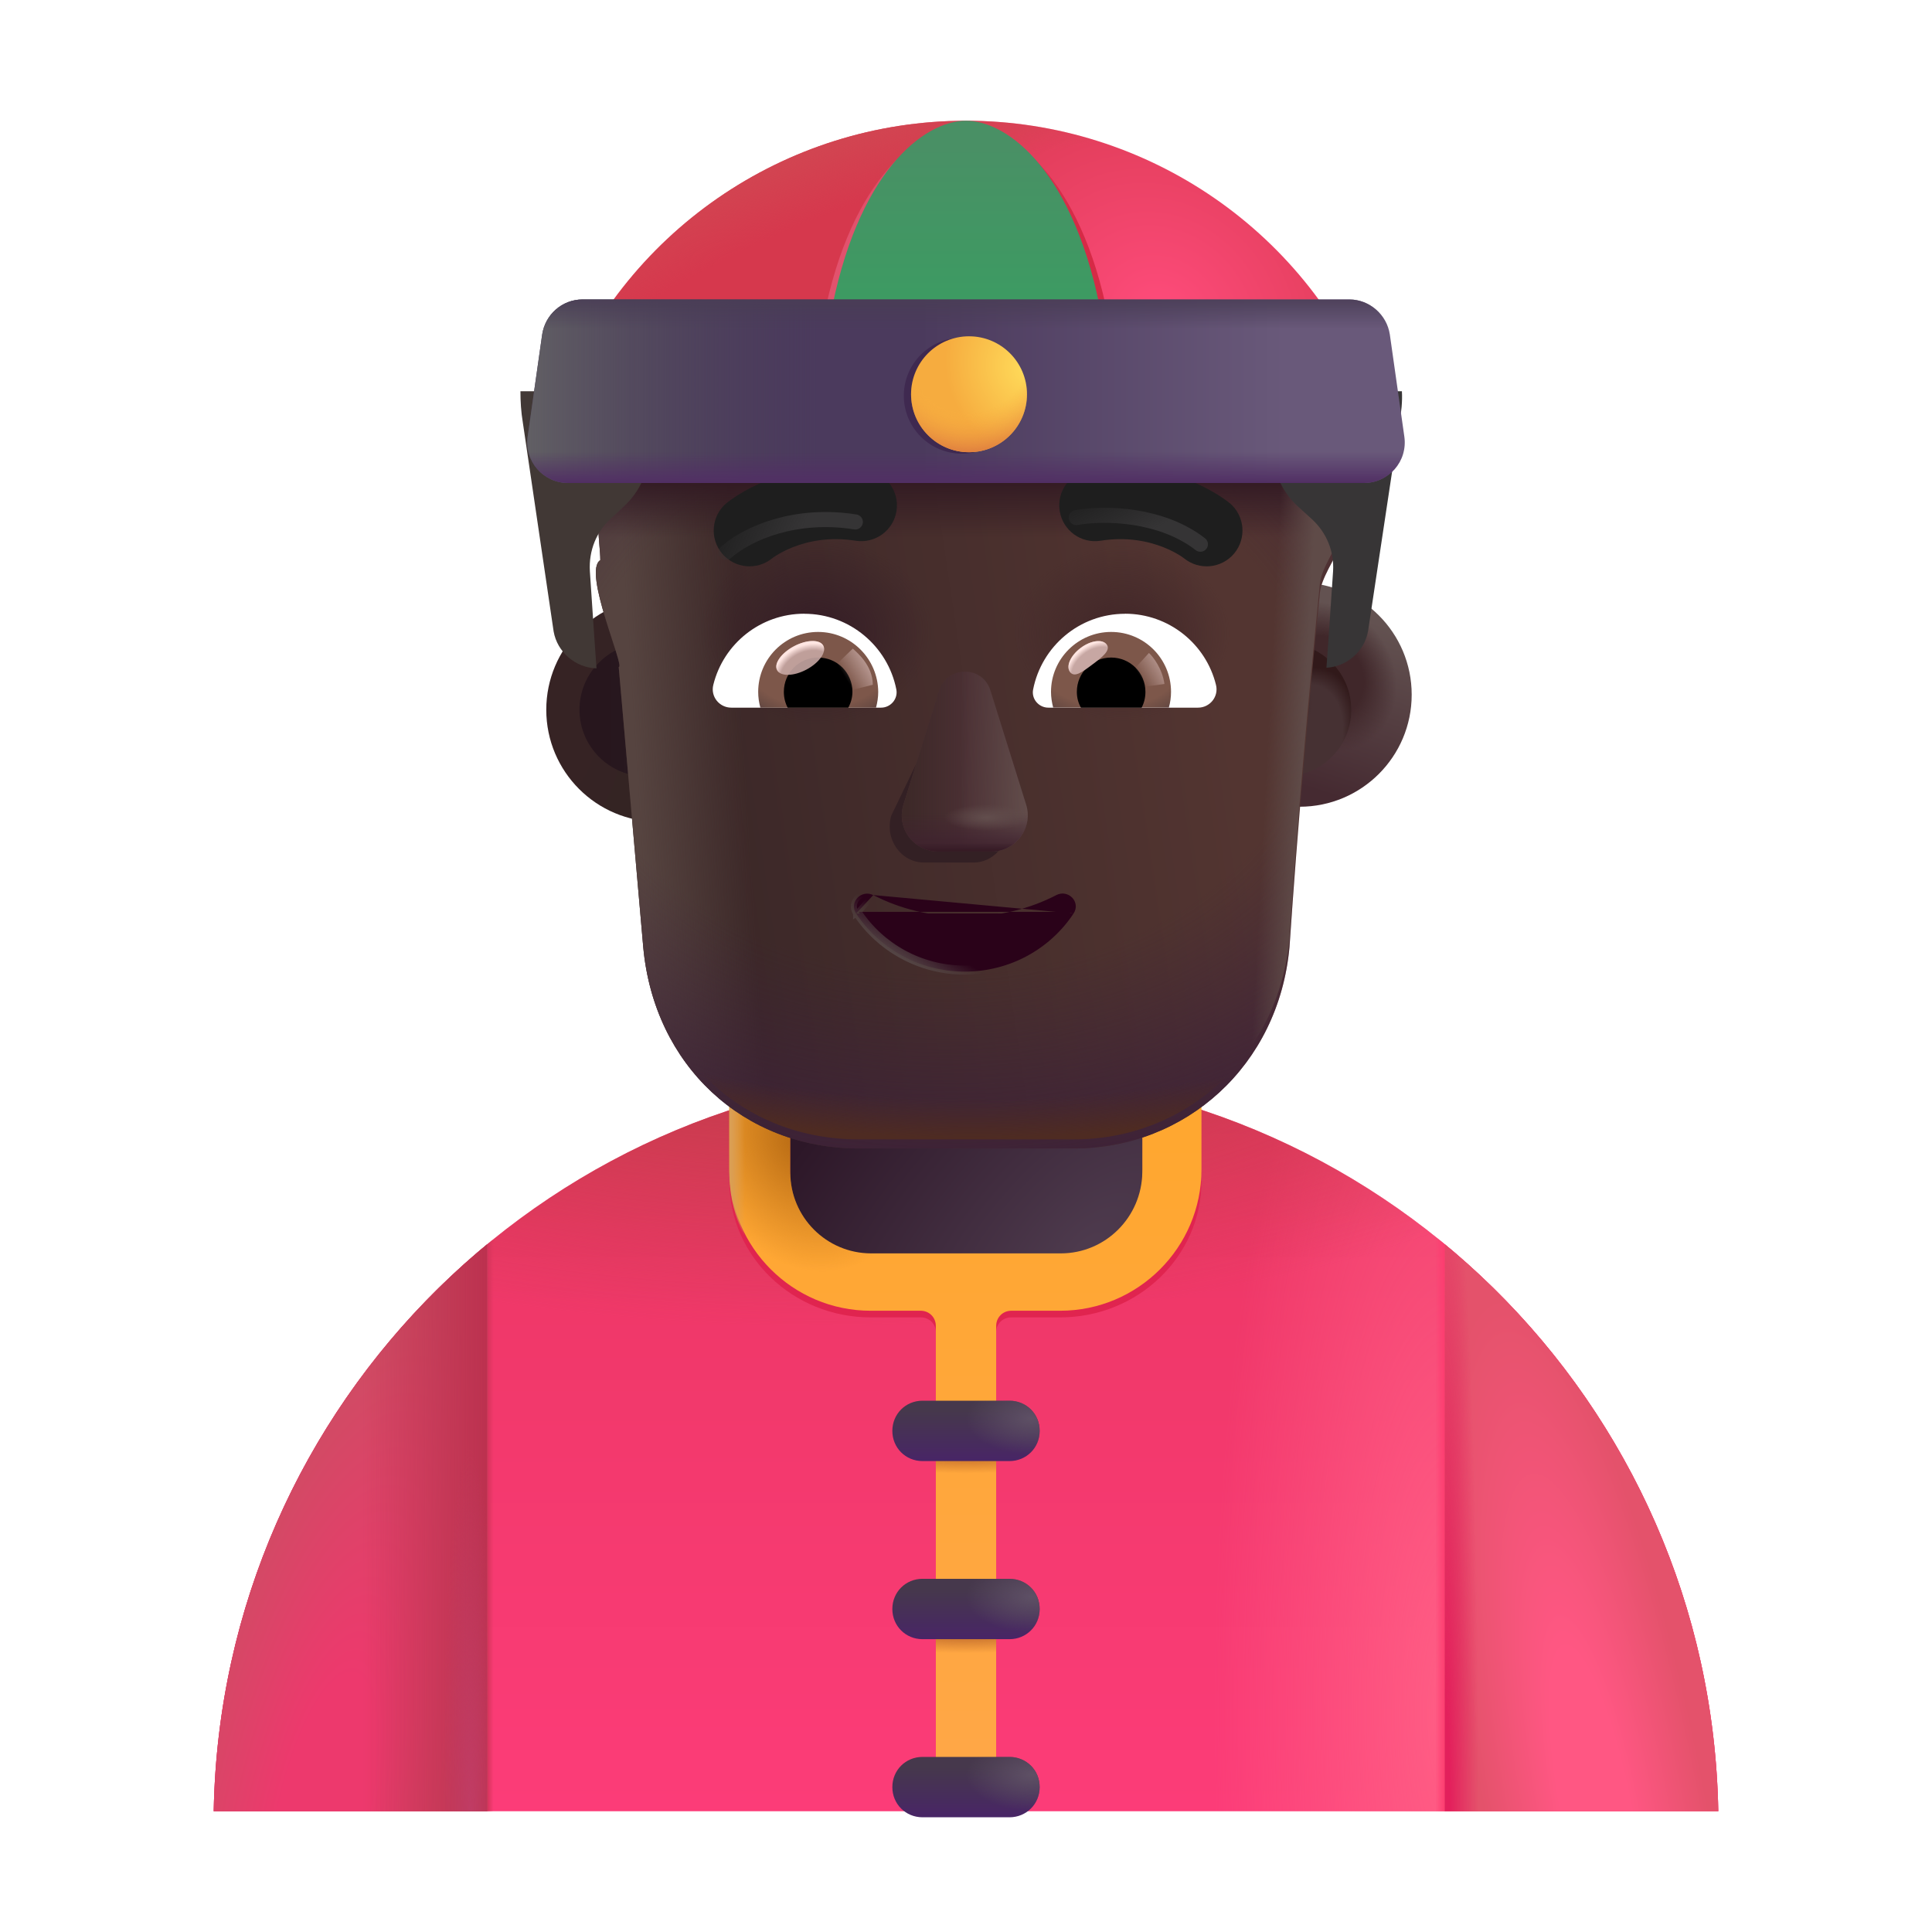<svg fill="none" height="32" viewBox="0 0 32 32" width="32" xmlns="http://www.w3.org/2000/svg" xmlns:xlink="http://www.w3.org/1999/xlink"><filter id="a" color-interpolation-filters="sRGB" filterUnits="userSpaceOnUse" height="12.289" width="8.32" x="11.83" y="17.717"><feFlood flood-opacity="0" result="BackgroundImageFix"/><feBlend in="SourceGraphic" in2="BackgroundImageFix" mode="normal" result="shape"/><feGaussianBlur result="effect1_foregroundBlur_4002_3271" stdDeviation=".125"/></filter><filter id="b" color-interpolation-filters="sRGB" filterUnits="userSpaceOnUse" height="13.49" width="8.12" x="11.93" y="16.61"><feFlood flood-opacity="0" result="BackgroundImageFix"/><feBlend in="SourceGraphic" in2="BackgroundImageFix" mode="normal" result="shape"/><feColorMatrix in="SourceAlpha" result="hardAlpha" type="matrix" values="0 0 0 0 0 0 0 0 0 0 0 0 0 0 0 0 0 0 127 0"/><feOffset dy=".1"/><feGaussianBlur stdDeviation=".1"/><feComposite in2="hardAlpha" k2="-1" k3="1" operator="arithmetic"/><feColorMatrix type="matrix" values="0 0 0 0 0.867 0 0 0 0 0.533 0 0 0 0 0.027 0 0 0 1 0"/><feBlend in2="shape" mode="normal" result="effect1_innerShadow_4002_3271"/><feColorMatrix in="SourceAlpha" result="hardAlpha" type="matrix" values="0 0 0 0 0 0 0 0 0 0 0 0 0 0 0 0 0 0 127 0"/><feOffset dx="-.15"/><feGaussianBlur stdDeviation=".075"/><feComposite in2="hardAlpha" k2="-1" k3="1" operator="arithmetic"/><feColorMatrix type="matrix" values="0 0 0 0 1 0 0 0 0 0.835 0 0 0 0 0.337 0 0 0 1 0"/><feBlend in2="effect1_innerShadow_4002_3271" mode="normal" result="effect2_innerShadow_4002_3271"/><feColorMatrix in="SourceAlpha" result="hardAlpha" type="matrix" values="0 0 0 0 0 0 0 0 0 0 0 0 0 0 0 0 0 0 127 0"/><feOffset dx=".15" dy="-.15"/><feGaussianBlur stdDeviation=".075"/><feComposite in2="hardAlpha" k2="-1" k3="1" operator="arithmetic"/><feColorMatrix type="matrix" values="0 0 0 0 0.89 0 0 0 0 0.533 0 0 0 0 0.192 0 0 0 1 0"/><feBlend in2="effect2_innerShadow_4002_3271" mode="normal" result="effect3_innerShadow_4002_3271"/></filter><filter id="c" color-interpolation-filters="sRGB" filterUnits="userSpaceOnUse" height="3.711" width="3.911" x="8.848" y="9.9"><feFlood flood-opacity="0" result="BackgroundImageFix"/><feBlend in="SourceGraphic" in2="BackgroundImageFix" mode="normal" result="shape"/><feColorMatrix in="SourceAlpha" result="hardAlpha" type="matrix" values="0 0 0 0 0 0 0 0 0 0 0 0 0 0 0 0 0 0 127 0"/><feOffset dx=".2"/><feGaussianBlur stdDeviation=".15"/><feComposite in2="hardAlpha" k2="-1" k3="1" operator="arithmetic"/><feColorMatrix type="matrix" values="0 0 0 0 0.341 0 0 0 0 0.271 0 0 0 0 0.255 0 0 0 1 0"/><feBlend in2="shape" mode="normal" result="effect1_innerShadow_4002_3271"/></filter><filter id="d" color-interpolation-filters="sRGB" filterUnits="userSpaceOnUse" height="3.212" width="3.212" x="9.097" y="10.149"><feFlood flood-opacity="0" result="BackgroundImageFix"/><feBlend in="SourceGraphic" in2="BackgroundImageFix" mode="normal" result="shape"/><feGaussianBlur result="effect1_foregroundBlur_4002_3271" stdDeviation=".25"/></filter><filter id="e" color-interpolation-filters="sRGB" filterUnits="userSpaceOnUse" height="3.961" width="3.961" x="19.421" y="9.65"><feFlood flood-opacity="0" result="BackgroundImageFix"/><feBlend in="SourceGraphic" in2="BackgroundImageFix" mode="normal" result="shape"/><feColorMatrix in="SourceAlpha" result="hardAlpha" type="matrix" values="0 0 0 0 0 0 0 0 0 0 0 0 0 0 0 0 0 0 127 0"/><feOffset dx=".25" dy="-.25"/><feGaussianBlur stdDeviation=".25"/><feComposite in2="hardAlpha" k2="-1" k3="1" operator="arithmetic"/><feColorMatrix type="matrix" values="0 0 0 0 0.243 0 0 0 0 0.141 0 0 0 0 0.224 0 0 0 1 0"/><feBlend in2="shape" mode="normal" result="effect1_innerShadow_4002_3271"/></filter><filter id="f" color-interpolation-filters="sRGB" filterUnits="userSpaceOnUse" height="3.212" width="3.212" x="19.67" y="10.149"><feFlood flood-opacity="0" result="BackgroundImageFix"/><feBlend in="SourceGraphic" in2="BackgroundImageFix" mode="normal" result="shape"/><feGaussianBlur result="effect1_foregroundBlur_4002_3271" stdDeviation=".25"/></filter><filter id="g" color-interpolation-filters="sRGB" filterUnits="userSpaceOnUse" height="13.517" width="12.47" x="9.869" y="5.505"><feFlood flood-opacity="0" result="BackgroundImageFix"/><feBlend in="SourceGraphic" in2="BackgroundImageFix" mode="normal" result="shape"/><feColorMatrix in="SourceAlpha" result="hardAlpha" type="matrix" values="0 0 0 0 0 0 0 0 0 0 0 0 0 0 0 0 0 0 127 0"/><feOffset dy=".15"/><feGaussianBlur stdDeviation=".125"/><feComposite in2="hardAlpha" k2="-1" k3="1" operator="arithmetic"/><feColorMatrix type="matrix" values="0 0 0 0 0.11 0 0 0 0 0.051 0 0 0 0 0.051 0 0 0 1 0"/><feBlend in2="shape" mode="normal" result="effect1_innerShadow_4002_3271"/></filter><filter id="h" color-interpolation-filters="sRGB" filterUnits="userSpaceOnUse" height="4.48" width="3.456" x="13.986" y="10.556"><feFlood flood-opacity="0" result="BackgroundImageFix"/><feBlend in="SourceGraphic" in2="BackgroundImageFix" mode="normal" result="shape"/><feGaussianBlur result="effect1_foregroundBlur_4002_3271" stdDeviation=".375"/></filter><filter id="i" color-interpolation-filters="sRGB" filterUnits="userSpaceOnUse" height="3.48" width="2.586" x="14.687" y="10.874"><feFlood flood-opacity="0" result="BackgroundImageFix"/><feBlend in="SourceGraphic" in2="BackgroundImageFix" mode="normal" result="shape"/><feGaussianBlur result="effect1_foregroundBlur_4002_3271" stdDeviation=".125"/></filter><filter id="j" color-interpolation-filters="sRGB" filterUnits="userSpaceOnUse" height="2.037" width="3.284" x="17.294" y="7.745"><feFlood flood-opacity="0" result="BackgroundImageFix"/><feBlend in="SourceGraphic" in2="BackgroundImageFix" mode="normal" result="shape"/><feColorMatrix in="SourceAlpha" result="hardAlpha" type="matrix" values="0 0 0 0 0 0 0 0 0 0 0 0 0 0 0 0 0 0 127 0"/><feOffset dx=".25" dy="-.4"/><feGaussianBlur stdDeviation=".3"/><feComposite in2="hardAlpha" k2="-1" k3="1" operator="arithmetic"/><feColorMatrix type="matrix" values="0 0 0 0 0.043 0 0 0 0 0.02 0 0 0 0 0.027 0 0 0 1 0"/><feBlend in2="shape" mode="normal" result="effect1_innerShadow_4002_3271"/></filter><filter id="k" color-interpolation-filters="sRGB" filterUnits="userSpaceOnUse" height="2.037" width="3.284" x="11.573" y="7.745"><feFlood flood-opacity="0" result="BackgroundImageFix"/><feBlend in="SourceGraphic" in2="BackgroundImageFix" mode="normal" result="shape"/><feColorMatrix in="SourceAlpha" result="hardAlpha" type="matrix" values="0 0 0 0 0 0 0 0 0 0 0 0 0 0 0 0 0 0 127 0"/><feOffset dx=".25" dy="-.4"/><feGaussianBlur stdDeviation=".3"/><feComposite in2="hardAlpha" k2="-1" k3="1" operator="arithmetic"/><feColorMatrix type="matrix" values="0 0 0 0 0.043 0 0 0 0 0.02 0 0 0 0 0.027 0 0 0 1 0"/><feBlend in2="shape" mode="normal" result="effect1_innerShadow_4002_3271"/></filter><filter id="l" color-interpolation-filters="sRGB" filterUnits="userSpaceOnUse" height=".752" width=".852" x="17.597" y="10.52"><feFlood flood-opacity="0" result="BackgroundImageFix"/><feBlend in="SourceGraphic" in2="BackgroundImageFix" mode="normal" result="shape"/><feGaussianBlur result="effect1_foregroundBlur_4002_3271" stdDeviation=".05"/></filter><filter id="m" color-interpolation-filters="sRGB" filterUnits="userSpaceOnUse" height=".971" width=".946" x="18.541" y="10.614"><feFlood flood-opacity="0" result="BackgroundImageFix"/><feBlend in="SourceGraphic" in2="BackgroundImageFix" mode="normal" result="shape"/><feGaussianBlur result="effect1_foregroundBlur_4002_3271" stdDeviation=".1"/></filter><filter id="n" color-interpolation-filters="sRGB" filterUnits="userSpaceOnUse" height="1.111" width="1.052" x="13.605" y="10.544"><feFlood flood-opacity="0" result="BackgroundImageFix"/><feBlend in="SourceGraphic" in2="BackgroundImageFix" mode="normal" result="shape"/><feGaussianBlur result="effect1_foregroundBlur_4002_3271" stdDeviation=".1"/></filter><filter id="o" color-interpolation-filters="sRGB" filterUnits="userSpaceOnUse" height=".761" width=".992" x="12.755" y="10.511"><feFlood flood-opacity="0" result="BackgroundImageFix"/><feBlend in="SourceGraphic" in2="BackgroundImageFix" mode="normal" result="shape"/><feGaussianBlur result="effect1_foregroundBlur_4002_3271" stdDeviation=".05"/></filter><filter id="p" color-interpolation-filters="sRGB" filterUnits="userSpaceOnUse" height="1.329" width="2.906" x="17.401" y="8.11"><feFlood flood-opacity="0" result="BackgroundImageFix"/><feBlend in="SourceGraphic" in2="BackgroundImageFix" mode="normal" result="shape"/><feGaussianBlur result="effect1_foregroundBlur_4002_3271" stdDeviation=".15"/></filter><filter id="q" color-interpolation-filters="sRGB" filterUnits="userSpaceOnUse" height="1.392" width="2.992" x="11.6" y="8.18"><feFlood flood-opacity="0" result="BackgroundImageFix"/><feBlend in="SourceGraphic" in2="BackgroundImageFix" mode="normal" result="shape"/><feGaussianBlur result="effect1_foregroundBlur_4002_3271" stdDeviation=".15"/></filter><filter id="r" color-interpolation-filters="sRGB" filterUnits="userSpaceOnUse" height="1.1" width="2.44" x="14.78" y="23.1"><feFlood flood-opacity="0" result="BackgroundImageFix"/><feBlend in="SourceGraphic" in2="BackgroundImageFix" mode="normal" result="shape"/><feColorMatrix in="SourceAlpha" result="hardAlpha" type="matrix" values="0 0 0 0 0 0 0 0 0 0 0 0 0 0 0 0 0 0 127 0"/><feOffset dy=".1"/><feGaussianBlur stdDeviation=".125"/><feComposite in2="hardAlpha" k2="-1" k3="1" operator="arithmetic"/><feColorMatrix type="matrix" values="0 0 0 0 0.278 0 0 0 0 0.161 0 0 0 0 0.239 0 0 0 1 0"/><feBlend in2="shape" mode="normal" result="effect1_innerShadow_4002_3271"/></filter><filter id="s" color-interpolation-filters="sRGB" filterUnits="userSpaceOnUse" height="1.1" width="2.44" x="14.78" y="26.05"><feFlood flood-opacity="0" result="BackgroundImageFix"/><feBlend in="SourceGraphic" in2="BackgroundImageFix" mode="normal" result="shape"/><feColorMatrix in="SourceAlpha" result="hardAlpha" type="matrix" values="0 0 0 0 0 0 0 0 0 0 0 0 0 0 0 0 0 0 127 0"/><feOffset dy=".1"/><feGaussianBlur stdDeviation=".125"/><feComposite in2="hardAlpha" k2="-1" k3="1" operator="arithmetic"/><feColorMatrix type="matrix" values="0 0 0 0 0.278 0 0 0 0 0.161 0 0 0 0 0.239 0 0 0 1 0"/><feBlend in2="shape" mode="normal" result="effect1_innerShadow_4002_3271"/></filter><filter id="t" color-interpolation-filters="sRGB" filterUnits="userSpaceOnUse" height="1.1" width="2.44" x="14.78" y="29"><feFlood flood-opacity="0" result="BackgroundImageFix"/><feBlend in="SourceGraphic" in2="BackgroundImageFix" mode="normal" result="shape"/><feColorMatrix in="SourceAlpha" result="hardAlpha" type="matrix" values="0 0 0 0 0 0 0 0 0 0 0 0 0 0 0 0 0 0 127 0"/><feOffset dy=".1"/><feGaussianBlur stdDeviation=".125"/><feComposite in2="hardAlpha" k2="-1" k3="1" operator="arithmetic"/><feColorMatrix type="matrix" values="0 0 0 0 0.278 0 0 0 0 0.161 0 0 0 0 0.239 0 0 0 1 0"/><feBlend in2="shape" mode="normal" result="effect1_innerShadow_4002_3271"/></filter><filter id="u" color-interpolation-filters="sRGB" filterUnits="userSpaceOnUse" height="4.59" width="2.54" x="8.62" y="6.48"><feFlood flood-opacity="0" result="BackgroundImageFix"/><feBlend in="SourceGraphic" in2="BackgroundImageFix" mode="normal" result="shape"/><feColorMatrix in="SourceAlpha" result="hardAlpha" type="matrix" values="0 0 0 0 0 0 0 0 0 0 0 0 0 0 0 0 0 0 127 0"/><feOffset dx="-.4"/><feGaussianBlur stdDeviation=".2"/><feComposite in2="hardAlpha" k2="-1" k3="1" operator="arithmetic"/><feColorMatrix type="matrix" values="0 0 0 0 0.129 0 0 0 0 0.043 0 0 0 0 0.106 0 0 0 1 0"/><feBlend in2="shape" mode="normal" result="effect1_innerShadow_4002_3271"/></filter><filter id="v" color-interpolation-filters="sRGB" filterUnits="userSpaceOnUse" height="4.58" width="2.403" x="20.82" y="6.48"><feFlood flood-opacity="0" result="BackgroundImageFix"/><feBlend in="SourceGraphic" in2="BackgroundImageFix" mode="normal" result="shape"/><feColorMatrix in="SourceAlpha" result="hardAlpha" type="matrix" values="0 0 0 0 0 0 0 0 0 0 0 0 0 0 0 0 0 0 127 0"/><feOffset dx=".25"/><feGaussianBlur stdDeviation=".2"/><feComposite in2="hardAlpha" k2="-1" k3="1" operator="arithmetic"/><feColorMatrix type="matrix" values="0 0 0 0 0.067 0 0 0 0 0.027 0 0 0 0 0.031 0 0 0 1 0"/><feBlend in2="shape" mode="normal" result="effect1_innerShadow_4002_3271"/></filter><filter id="w" color-interpolation-filters="sRGB" filterUnits="userSpaceOnUse" height="3.505" width="5.021" x="13.489" y="1.926"><feFlood flood-opacity="0" result="BackgroundImageFix"/><feBlend in="SourceGraphic" in2="BackgroundImageFix" mode="normal" result="shape"/><feGaussianBlur result="effect1_foregroundBlur_4002_3271" stdDeviation=".075"/></filter><filter id="x" color-interpolation-filters="sRGB" filterUnits="userSpaceOnUse" height="2.42" width="2.42" x="14.72" y="5.344"><feFlood flood-opacity="0" result="BackgroundImageFix"/><feBlend in="SourceGraphic" in2="BackgroundImageFix" mode="normal" result="shape"/><feGaussianBlur result="effect1_foregroundBlur_4002_3271" stdDeviation=".125"/></filter><filter id="y" color-interpolation-filters="sRGB" filterUnits="userSpaceOnUse" height="1.97" width="1.97" x="15.04" y="5.52"><feFlood flood-opacity="0" result="BackgroundImageFix"/><feBlend in="SourceGraphic" in2="BackgroundImageFix" mode="normal" result="shape"/><feColorMatrix in="SourceAlpha" result="hardAlpha" type="matrix" values="0 0 0 0 0 0 0 0 0 0 0 0 0 0 0 0 0 0 127 0"/><feOffset dx=".05" dy=".05"/><feGaussianBlur stdDeviation=".1"/><feComposite in2="hardAlpha" k2="-1" k3="1" operator="arithmetic"/><feColorMatrix type="matrix" values="0 0 0 0 0.843 0 0 0 0 0.631 0 0 0 0 0.216 0 0 0 1 0"/><feBlend in2="shape" mode="normal" result="effect1_innerShadow_4002_3271"/></filter><linearGradient id="z" gradientUnits="userSpaceOnUse" x1="16" x2="16" y1="17.76" y2="30"><stop offset="0" stop-color="#ea3662"/><stop offset="1" stop-color="#fc3c78"/></linearGradient><radialGradient id="A" cx="0" cy="0" gradientTransform="matrix(-3.938 0 0 -14.75 24.04 28.388)" gradientUnits="userSpaceOnUse" r="1"><stop offset="0" stop-color="#ff5e85"/><stop offset="1" stop-color="#ff5e85" stop-opacity="0"/></radialGradient><radialGradient id="B" cx="0" cy="0" gradientTransform="matrix(0 6.531 -15.795 0 13.603 15.451)" gradientUnits="userSpaceOnUse" r="1"><stop offset=".344" stop-color="#c33d4a"/><stop offset="1" stop-color="#c33d4a" stop-opacity="0"/></radialGradient><linearGradient id="C" gradientUnits="userSpaceOnUse" x1="8.072" x2="8.173" y1="30" y2="30"><stop offset="0" stop-color="#d5345b"/><stop offset="1" stop-color="#d5345b" stop-opacity="0"/></linearGradient><linearGradient id="D" gradientUnits="userSpaceOnUse" x1="23.97" x2="23.775" y1="30" y2="30"><stop offset=".16" stop-color="#fd3b6f"/><stop offset="1" stop-color="#fd3b6f" stop-opacity="0"/></linearGradient><linearGradient id="E" gradientUnits="userSpaceOnUse" x1="15.99" x2="15.99" y1="18.919" y2="30"><stop offset="0" stop-color="#ffa730"/><stop offset="1" stop-color="#ffa748"/></linearGradient><radialGradient id="F" cx="0" cy="0" gradientTransform="matrix(1.375 2.797 -2.17 1.067 13.259 18.888)" gradientUnits="userSpaceOnUse" r="1"><stop offset="0" stop-color="#b66913"/><stop offset=".726" stop-color="#b66913" stop-opacity="0"/></radialGradient><linearGradient id="G" gradientUnits="userSpaceOnUse" x1="12.08" x2="12.337" y1="19.256" y2="19.256"><stop offset=".157" stop-color="#db9e53"/><stop offset="1" stop-color="#db9e53" stop-opacity="0"/></linearGradient><linearGradient id="H"><stop offset="0" stop-color="#ae5a24"/><stop offset="1" stop-color="#ae5a24" stop-opacity="0"/></linearGradient><radialGradient id="I" cx="0" cy="0" gradientTransform="matrix(2.3 0 0 .391 15.99 24.013)" gradientUnits="userSpaceOnUse" r="1" xlink:href="#H"/><radialGradient id="J" cx="0" cy="0" gradientTransform="matrix(2.347 0 0 .399 15.99 26.982)" gradientUnits="userSpaceOnUse" r="1" xlink:href="#H"/><radialGradient id="K" cx="0" cy="0" gradientTransform="matrix(-3.5 -3.215 6.72 -7.315 17.978 20.76)" gradientUnits="userSpaceOnUse" r="1"><stop offset="0" stop-color="#4e3b4e"/><stop offset="1" stop-color="#2d1728"/></radialGradient><radialGradient id="L" cx="0" cy="0" gradientTransform="matrix(1.951 0 0 3.414 8.848 11.756)" gradientUnits="userSpaceOnUse" r="1"><stop offset=".351" stop-color="#362324"/><stop offset="1" stop-color="#332423"/></radialGradient><linearGradient id="M" gradientUnits="userSpaceOnUse" x1="10.703" x2="9.991" y1="12.065" y2="12.065"><stop offset="0" stop-color="#281920"/><stop offset="1" stop-color="#27161d"/></linearGradient><linearGradient id="N" gradientUnits="userSpaceOnUse" x1="22.484" x2="21.574" y1="10.542" y2="13.361"><stop offset="0" stop-color="#635251"/><stop offset="1" stop-color="#452a31"/></linearGradient><radialGradient id="O" cx="0" cy="0" gradientTransform="matrix(.919 -.669 .764 1.049 21.69 11.461)" gradientUnits="userSpaceOnUse" r="1"><stop offset=".543" stop-color="#40272a"/><stop offset="1" stop-color="#40272a" stop-opacity="0"/></radialGradient><radialGradient id="P" cx="0" cy="0" gradientTransform="matrix(.913 -1.679 .983 .534 21.23 12.668)" gradientUnits="userSpaceOnUse" r="1"><stop offset=".755" stop-color="#31191a" stop-opacity="0"/><stop offset=".916" stop-color="#31191a"/></radialGradient><radialGradient id="Q" cx="0" cy="0" gradientTransform="matrix(.288 .285 -.368 .372 21.276 11.755)" gradientUnits="userSpaceOnUse" r="1"><stop offset="0" stop-color="#352123"/><stop offset="1" stop-color="#352123" stop-opacity="0"/></radialGradient><linearGradient id="R" gradientUnits="userSpaceOnUse" x1="20.466" x2="11.978" y1="12.188" y2="13.453"><stop offset="0" stop-color="#533531"/><stop offset="1" stop-color="#3c2828"/></linearGradient><linearGradient id="S" gradientUnits="userSpaceOnUse" x1="9.984" x2="12.501" y1="15.185" y2="15.027"><stop offset=".283" stop-color="#564440"/><stop offset="1" stop-color="#564440" stop-opacity="0"/></linearGradient><radialGradient id="T" cx="0" cy="0" gradientTransform="matrix(0 7.896 -10.719 0 15.645 11.534)" gradientUnits="userSpaceOnUse" r="1"><stop offset=".561" stop-color="#3d2138" stop-opacity="0"/><stop offset="1" stop-color="#3d2138"/></radialGradient><radialGradient id="U" cx="0" cy="0" gradientTransform="matrix(0 -1.453 1.788 0 18.588 10.343)" gradientUnits="userSpaceOnUse" r="1"><stop offset="0" stop-color="#412628"/><stop offset="1" stop-color="#412628" stop-opacity="0"/></radialGradient><radialGradient id="V" cx="0" cy="0" gradientTransform="matrix(0 -1.546 1.922 0 13.522 10.305)" gradientUnits="userSpaceOnUse" r="1"><stop offset="0" stop-color="#351d26"/><stop offset="1" stop-color="#351d26" stop-opacity="0"/></radialGradient><radialGradient id="W" cx="0" cy="0" gradientTransform="matrix(0 6.684 -13.416 0 16.104 12.188)" gradientUnits="userSpaceOnUse" r="1"><stop offset=".903" stop-color="#4e2b22" stop-opacity="0"/><stop offset="1" stop-color="#4e2b22"/></radialGradient><linearGradient id="X" gradientUnits="userSpaceOnUse" x1="16.104" x2="16.104" y1="7.887" y2="8.904"><stop offset="0" stop-color="#311922"/><stop offset="1" stop-color="#311922" stop-opacity="0"/></linearGradient><linearGradient id="Y" gradientUnits="userSpaceOnUse" x1="21.443" x2="20.849" y1="15.102" y2="15.071"><stop offset="0" stop-color="#5f4b48"/><stop offset="1" stop-color="#5f4b48" stop-opacity="0"/></linearGradient><linearGradient id="Z" gradientUnits="userSpaceOnUse" x1="15.02" x2="16.063" y1="12.921" y2="12.921"><stop offset="0" stop-color="#3d2928"/><stop offset="1" stop-color="#3d2928" stop-opacity="0"/></linearGradient><linearGradient id="aa" gradientUnits="userSpaceOnUse" x1="17.023" x2="15.883" y1="13.28" y2="13.263"><stop offset="0" stop-color="#624d4b"/><stop offset="1" stop-color="#624d4b" stop-opacity="0"/></linearGradient><linearGradient id="ab" gradientUnits="userSpaceOnUse" x1="16.196" x2="16.196" y1="14.105" y2="13.468"><stop offset="0" stop-color="#3f222f"/><stop offset="1" stop-color="#3f222f" stop-opacity="0"/></linearGradient><radialGradient id="ac" cx="0" cy="0" gradientTransform="matrix(0 .219 -.703 0 16.344 13.541)" gradientUnits="userSpaceOnUse" r="1"><stop offset="0" stop-color="#624e4d"/><stop offset="1" stop-color="#624e4d" stop-opacity="0"/></radialGradient><linearGradient id="ad" gradientUnits="userSpaceOnUse" x1="16.12" x2="16.12" y1="14.151" y2="13.965"><stop offset="0" stop-color="#31171f"/><stop offset="1" stop-color="#31171f" stop-opacity="0"/></linearGradient><linearGradient id="ae" gradientUnits="userSpaceOnUse" x1="14.827" x2="15.311" y1="15.899" y2="15.135"><stop offset="0" stop-color="#564848"/><stop offset=".663" stop-color="#564848" stop-opacity="0"/></linearGradient><linearGradient id="af"><stop offset=".802" stop-color="#7d574a"/><stop offset="1" stop-color="#694b43"/><stop offset="1" stop-color="#804d49"/><stop offset="1" stop-color="#664944"/></linearGradient><radialGradient id="ag" cx="0" cy="0" gradientTransform="matrix(0 .902 -1.434 0 18.402 10.997)" gradientUnits="userSpaceOnUse" r="1" xlink:href="#af"/><linearGradient id="ah"><stop offset=".766" stop-color="#ffe6e2" stop-opacity="0"/><stop offset=".966" stop-color="#ffe6e2"/></linearGradient><radialGradient id="ai" cx="0" cy="0" gradientTransform="matrix(-.258 -.332 .457 -.355 18.148 11.091)" gradientUnits="userSpaceOnUse" r="1" xlink:href="#ah"/><linearGradient id="aj"><stop offset="0" stop-color="#b4948d"/><stop offset="1" stop-color="#b4948d" stop-opacity="0"/></linearGradient><linearGradient id="ak" gradientUnits="userSpaceOnUse" x1="19.266" x2="18.917" xlink:href="#aj" y1="11.057" y2="11.272"/><radialGradient id="al" cx="0" cy="0" gradientTransform="matrix(0 .902 -1.434 0 13.553 10.997)" gradientUnits="userSpaceOnUse" r="1" xlink:href="#af"/><linearGradient id="am" gradientUnits="userSpaceOnUse" x1="14.379" x2="14.03" xlink:href="#aj" y1="11.057" y2="11.272"/><radialGradient id="an" cx="0" cy="0" gradientTransform="matrix(-.009 -.549 .66 -.01 13.234 11.241)" gradientUnits="userSpaceOnUse" r="1" xlink:href="#ah"/><linearGradient id="ao"><stop offset="0" stop-color="#353435"/><stop offset="1" stop-color="#353435" stop-opacity="0"/></linearGradient><linearGradient id="ap" gradientUnits="userSpaceOnUse" x1="19.284" x2="18.817" xlink:href="#ao" y1="8.679" y2="7.725"/><linearGradient id="aq" gradientUnits="userSpaceOnUse" x1="13.388" x2="12.066" xlink:href="#ao" y1="8.537" y2="7.983"/><linearGradient id="ar"><stop offset="0" stop-color="#482566"/><stop offset="1" stop-color="#46384c"/></linearGradient><linearGradient id="as" gradientUnits="userSpaceOnUse" x1="16" x2="16" xlink:href="#ar" y1="24.1" y2="23.269"/><linearGradient id="at"><stop offset="0" stop-color="#5e5065"/><stop offset="1" stop-color="#5e5065" stop-opacity="0"/></linearGradient><radialGradient id="au" cx="0" cy="0" gradientTransform="matrix(-1.087 0 0 -.594 17.087 23.394)" gradientUnits="userSpaceOnUse" r="1" xlink:href="#at"/><linearGradient id="av" gradientUnits="userSpaceOnUse" x1="16" x2="16" xlink:href="#ar" y1="27.05" y2="26.22"/><radialGradient id="aw" cx="0" cy="0" gradientTransform="matrix(-1.087 0 0 -.594 17.087 26.345)" gradientUnits="userSpaceOnUse" r="1" xlink:href="#at"/><linearGradient id="ax" gradientUnits="userSpaceOnUse" x1="16" x2="16" xlink:href="#ar" y1="30" y2="29.17"/><radialGradient id="ay" cx="0" cy="0" gradientTransform="matrix(-1.087 0 0 -.594 17.087 29.295)" gradientUnits="userSpaceOnUse" r="1" xlink:href="#at"/><radialGradient id="az" cx="0" cy="0" gradientTransform="matrix(-3.437 -3.719 3.25 -3.004 19.228 5.295)" gradientUnits="userSpaceOnUse" r="1"><stop offset="0" stop-color="#ff4c7c"/><stop offset="1" stop-color="#d6384d"/></radialGradient><radialGradient id="aA" cx="0" cy="0" gradientTransform="matrix(-1.156 -4.125 11.058 -3.1 16.415 5.826)" gradientUnits="userSpaceOnUse" r="1"><stop offset=".704" stop-color="#d14752" stop-opacity="0"/><stop offset="1" stop-color="#d14752"/></radialGradient><radialGradient id="aB" cx="0" cy="0" gradientTransform="matrix(1.875 -8.268 2.614 .593 5.353 30)" gradientUnits="userSpaceOnUse" r="1"><stop offset=".269" stop-color="#ed396d"/><stop offset="1" stop-color="#cd4d63"/></radialGradient><linearGradient id="aC" gradientUnits="userSpaceOnUse" x1="8.07" x2="6.009" y1="29.544" y2="29.544"><stop offset="0" stop-color="#bc314f"/><stop offset="1" stop-color="#bc314f" stop-opacity="0"/></linearGradient><radialGradient id="aD" cx="0" cy="0" gradientTransform="matrix(0 -6.018 .469 0 7.79 30)" gradientUnits="userSpaceOnUse" r="1"><stop offset="0" stop-color="#c03c64"/><stop offset="1" stop-color="#c03c64" stop-opacity="0"/></radialGradient><radialGradient id="aE" cx="0" cy="0" gradientTransform="matrix(-1.656 -8.518 1.798 -.35 26.447 30)" gradientUnits="userSpaceOnUse" r="1"><stop offset=".311" stop-color="#ff5783"/><stop offset="1" stop-color="#e4526b"/></radialGradient><radialGradient id="aF" cx="0" cy="0" gradientTransform="matrix(.559 0 0 11.598 23.93 30)" gradientUnits="userSpaceOnUse" r="1"><stop offset=".151" stop-color="#e3205c"/><stop offset="1" stop-color="#e3205c" stop-opacity="0"/></radialGradient><linearGradient id="aG" gradientUnits="userSpaceOnUse" x1="17.836" x2="14.069" y1="4.134" y2="4.134"><stop offset="0" stop-color="#d62a46"/><stop offset="1" stop-color="#e2526d"/></linearGradient><linearGradient id="aH" gradientUnits="userSpaceOnUse" x1="16" x2="16" y1="5.281" y2="2.42"><stop offset="0" stop-color="#3b9c62"/><stop offset="1" stop-color="#499065"/></linearGradient><linearGradient id="aI" gradientUnits="userSpaceOnUse" x1="21.29" x2="15.228" y1="7.17" y2="7.17"><stop offset="0" stop-color="#69597a"/><stop offset="1" stop-color="#4b3a5d"/></linearGradient><linearGradient id="aJ" gradientUnits="userSpaceOnUse" x1="8.733" x2="13.54" y1="6.67" y2="6.67"><stop offset="0" stop-color="#615f64"/><stop offset="1" stop-color="#493f55" stop-opacity="0"/></linearGradient><linearGradient id="aK" gradientUnits="userSpaceOnUse" x1="16" x2="16" y1="8" y2="7.482"><stop offset="0" stop-color="#512f64"/><stop offset="1" stop-color="#512f64" stop-opacity="0"/></linearGradient><linearGradient id="aL" gradientUnits="userSpaceOnUse" x1="16" x2="16" y1="4.873" y2="5.451"><stop offset="0" stop-color="#493d55"/><stop offset="1" stop-color="#493d55" stop-opacity="0"/></linearGradient><radialGradient id="aM" cx="0" cy="0" gradientTransform="matrix(-1.17 .602 -.689 -1.34 16.96 6.068)" gradientUnits="userSpaceOnUse" r="1"><stop offset="0" stop-color="#ffdb5a"/><stop offset="1" stop-color="#f6ac3f"/></radialGradient><radialGradient id="aN" cx="0" cy="0" gradientTransform="matrix(0 1.567 -1.71 0 16 5.873)" gradientUnits="userSpaceOnUse" r="1"><stop offset=".568" stop-color="#fab13f" stop-opacity="0"/><stop offset="1" stop-color="#e0803f"/></radialGradient><path d="m28.46 30c-.12-6.78-5.65-12.24-12.46-12.24-6.81 0-12.34 5.46-12.46 12.24z" fill="url(#z)"/><path d="m28.46 30c-.12-6.78-5.65-12.24-12.46-12.24-6.81 0-12.34 5.46-12.46 12.24z" fill="url(#A)"/><path d="m28.46 30c-.12-6.78-5.65-12.24-12.46-12.24-6.81 0-12.34 5.46-12.46 12.24z" fill="url(#B)"/><path d="m28.46 30c-.12-6.78-5.65-12.24-12.46-12.24-6.81 0-12.34 5.46-12.46 12.24z" fill="url(#C)"/><path d="m28.46 30c-.12-6.78-5.65-12.24-12.46-12.24-6.81 0-12.34 5.46-12.46 12.24z" fill="url(#D)"/><g filter="url(#a)"><path clip-rule="evenodd" d="m12.08 19.566 1.01-.799 4.732.184 2.078.615c0 1.242-1.05 2.254-2.34 2.254h-.81c-.14 0-.25.106-.25.241v7.696h-1v-7.696c0-.135-.11-.241-.25-.241h-.83c-1.29 0-2.34-1.011-2.34-2.254zm2.35 1.291h3.14c.74 0 1.34-.578 1.35-1.291v-1.599h-5.83v1.599c0 .713.6 1.291 1.34 1.291z" fill="#e0244f" fill-rule="evenodd"/></g><g filter="url(#b)"><path clip-rule="evenodd" d="m12.08 19.42v-2.66h7.82v2.66c0 1.29-1.05 2.34-2.34 2.34h-.81c-.14 0-.25.11-.25.25v7.99h-1v-7.99c0-.14-.11-.25-.25-.25h-.83c-1.29 0-2.34-1.05-2.34-2.34zm2.35 1.34h3.14c.74 0 1.34-.6 1.35-1.34v-1.66h-5.83v1.66c0 .74.6 1.34 1.34 1.34z" fill="url(#E)" fill-rule="evenodd"/></g><g clip-rule="evenodd" fill-rule="evenodd"><path d="m12.08 19.42v-2.66h7.82v2.66c0 1.29-1.05 2.34-2.34 2.34h-.81c-.14 0-.25.11-.25.25v7.99h-1v-7.99c0-.14-.11-.25-.25-.25h-.83c-1.29 0-2.34-1.05-2.34-2.34zm2.35 1.34h3.14c.74 0 1.34-.6 1.35-1.34v-1.66h-5.83v1.66c0 .74.6 1.34 1.34 1.34z" fill="url(#F)"/><path d="m12.08 19.42v-2.66h7.82v2.66c0 1.29-1.05 2.34-2.34 2.34h-.81c-.14 0-.25.11-.25.25v7.99h-1v-7.99c0-.14-.11-.25-.25-.25h-.83c-1.29 0-2.34-1.05-2.34-2.34zm2.35 1.34h3.14c.74 0 1.34-.6 1.35-1.34v-1.66h-5.83v1.66c0 .74.6 1.34 1.34 1.34z" fill="url(#G)"/><path d="m12.08 19.42v-2.66h7.82v2.66c0 1.29-1.05 2.34-2.34 2.34h-.81c-.14 0-.25.11-.25.25v7.99h-1v-7.99c0-.14-.11-.25-.25-.25h-.83c-1.29 0-2.34-1.05-2.34-2.34zm2.35 1.34h3.14c.74 0 1.34-.6 1.35-1.34v-1.66h-5.83v1.66c0 .74.6 1.34 1.34 1.34z" fill="url(#I)"/><path d="m12.08 19.42v-2.66h7.82v2.66c0 1.29-1.05 2.34-2.34 2.34h-.81c-.14 0-.25.11-.25.25v7.99h-1v-7.99c0-.14-.11-.25-.25-.25h-.83c-1.29 0-2.34-1.05-2.34-2.34zm2.35 1.34h3.14c.74 0 1.34-.6 1.35-1.34v-1.66h-5.83v1.66c0 .74.6 1.34 1.34 1.34z" fill="url(#J)"/></g><path d="m17.57 20.76h-3.14c-.74 0-1.34-.6-1.34-1.34v-1.66h5.83v1.66c-.01.74-.61 1.34-1.35 1.34z" fill="url(#K)"/><g filter="url(#c)"><circle cx="10.704" cy="11.756" fill="url(#L)" r="1.856"/></g><g filter="url(#d)"><circle cx="10.704" cy="11.755" fill="url(#M)" r="1.106"/></g><g filter="url(#e)"><circle cx="21.276" cy="11.756" fill="url(#N)" r="1.856"/><circle cx="21.276" cy="11.756" fill="url(#O)" r="1.856"/></g><g filter="url(#f)"><circle cx="21.276" cy="11.755" fill="#463133" r="1.106"/><circle cx="21.276" cy="11.755" fill="url(#P)" r="1.106"/><circle cx="21.276" cy="11.755" fill="url(#Q)" r="1.106"/></g><g filter="url(#g)"><path d="m10.248 10.898c.111.008-.605-1.588-.305-1.77 0-.296-.12-.766.118-.944l-.118-.966c.298-.237 1.258.658 1.258.302v-.948c0-.296.179-.533.477-.593.715-.178 2.206-.474 4.352-.474 2.146 0 3.636.296 4.352.474.238.059.477.296.477.593l.5.775c0 .356.544.471.782.708.558.391-.233 1.148-.279 1.609-.2 1.991-.369 3.874-.504 5.871-.178 1.967-1.724 3.337-3.568 3.337h-3.568c-1.903 0-3.389-1.371-3.568-3.337z" fill="url(#R)"/><path d="m10.248 10.898c.111.008-.605-1.588-.305-1.77 0-.296-.12-.766.118-.944l-.118-.966c.298-.237 1.258.658 1.258.302v-.948c0-.296.179-.533.477-.593.715-.178 2.206-.474 4.352-.474 2.146 0 3.636.296 4.352.474.238.059.477.296.477.593l.5.775c0 .356.544.471.782.708.558.391-.233 1.148-.279 1.609-.2 1.991-.369 3.874-.504 5.871-.178 1.967-1.724 3.337-3.568 3.337h-3.568c-1.903 0-3.389-1.371-3.568-3.337z" fill="url(#S)"/><path d="m10.248 10.898c.111.008-.605-1.588-.305-1.77 0-.296-.12-.766.118-.944l-.118-.966c.298-.237 1.258.658 1.258.302v-.948c0-.296.179-.533.477-.593.715-.178 2.206-.474 4.352-.474 2.146 0 3.636.296 4.352.474.238.059.477.296.477.593l.5.775c0 .356.544.471.782.708.558.391-.233 1.148-.279 1.609-.2 1.991-.369 3.874-.504 5.871-.178 1.967-1.724 3.337-3.568 3.337h-3.568c-1.903 0-3.389-1.371-3.568-3.337z" fill="url(#T)"/><path d="m10.248 10.898c.111.008-.605-1.588-.305-1.77 0-.296-.12-.766.118-.944l-.118-.966c.298-.237 1.258.658 1.258.302v-.948c0-.296.179-.533.477-.593.715-.178 2.206-.474 4.352-.474 2.146 0 3.636.296 4.352.474.238.059.477.296.477.593l.5.775c0 .356.544.471.782.708.558.391-.233 1.148-.279 1.609-.2 1.991-.369 3.874-.504 5.871-.178 1.967-1.724 3.337-3.568 3.337h-3.568c-1.903 0-3.389-1.371-3.568-3.337z" fill="url(#U)"/><path d="m10.248 10.898c.111.008-.605-1.588-.305-1.77 0-.296-.12-.766.118-.944l-.118-.966c.298-.237 1.258.658 1.258.302v-.948c0-.296.179-.533.477-.593.715-.178 2.206-.474 4.352-.474 2.146 0 3.636.296 4.352.474.238.059.477.296.477.593l.5.775c0 .356.544.471.782.708.558.391-.233 1.148-.279 1.609-.2 1.991-.369 3.874-.504 5.871-.178 1.967-1.724 3.337-3.568 3.337h-3.568c-1.903 0-3.389-1.371-3.568-3.337z" fill="url(#V)"/></g><path d="m10.248 10.898c.111.008-.605-1.588-.305-1.77 0-.296-.12-.766.118-.944l-.118-.966c.298-.237 1.258.658 1.258.302v-.948c0-.296.179-.533.477-.593.715-.178 2.206-.474 4.352-.474 2.146 0 3.636.296 4.352.474.238.059.477.296.477.593l.5.775c0 .356.544.471.782.708.558.391-.233 1.148-.279 1.609-.2 1.991-.369 3.874-.504 5.871-.178 1.967-1.724 3.337-3.568 3.337h-3.568c-1.903 0-3.389-1.371-3.568-3.337z" fill="url(#W)"/><path d="m10.248 10.898c.111.008-.605-1.588-.305-1.77 0-.296-.12-.766.118-.944l-.118-.966c.298-.237 1.258.658 1.258.302v-.948c0-.296.179-.533.477-.593.715-.178 2.206-.474 4.352-.474 2.146 0 3.636.296 4.352.474.238.059.477.296.477.593l.5.775c0 .356.544.471.782.708.558.391-.233 1.148-.279 1.609-.2 1.991-.369 3.874-.504 5.871-.178 1.967-1.724 3.337-3.568 3.337h-3.568c-1.903 0-3.389-1.371-3.568-3.337z" fill="url(#X)"/><path d="m10.248 10.898c.111.008-.605-1.588-.305-1.77 0-.296-.12-.766.118-.944l-.118-.966c.298-.237 1.258.658 1.258.302v-.948c0-.296.179-.533.477-.593.715-.178 2.206-.474 4.352-.474 2.146 0 3.636.296 4.352.474.238.059.477.296.477.593l.5.775c0 .356.544.471.782.708.558.391-.233 1.148-.279 1.609-.2 1.991-.369 3.874-.504 5.871-.178 1.967-1.724 3.337-3.568 3.337h-3.568c-1.903 0-3.389-1.371-3.568-3.337z" fill="url(#Y)"/><g filter="url(#h)"><path d="m15.674 11.62-.912 1.889c-.113.389.158.777.542.777h.82c.384 0 .656-.395.542-.777l-.554-1.889c-.119-.418-.315-.418-.439 0z" fill="#332024"/></g><g filter="url(#i)"><path d="m15.555 11.438-.591 1.889c-.121.389.169.777.579.777h.874c.41 0 .699-.395.579-.777l-.591-1.889c-.127-.418-.717-.418-.85 0z" fill="#4b3034"/><path d="m15.555 11.438-.591 1.889c-.121.389.169.777.579.777h.874c.41 0 .699-.395.579-.777l-.591-1.889c-.127-.418-.717-.418-.85 0z" fill="url(#Z)"/><path d="m15.555 11.438-.591 1.889c-.121.389.169.777.579.777h.874c.41 0 .699-.395.579-.777l-.591-1.889c-.127-.418-.717-.418-.85 0z" fill="url(#aa)"/><path d="m15.555 11.438-.591 1.889c-.121.389.169.777.579.777h.874c.41 0 .699-.395.579-.777l-.591-1.889c-.127-.418-.717-.418-.85 0z" fill="url(#ab)"/><path d="m15.555 11.438-.591 1.889c-.121.389.169.777.579.777h.874c.41 0 .699-.395.579-.777l-.591-1.889c-.127-.418-.717-.418-.85 0z" fill="url(#ac)"/></g><path d="m15.555 11.438-.591 1.889c-.121.389.169.777.579.777h.874c.41 0 .699-.395.579-.777l-.591-1.889c-.127-.418-.717-.418-.85 0z" fill="url(#ad)"/><path d="m14.464 14.825c.438.228.96.359 1.516.359.562 0 1.078-.131 1.517-.359l0-0c.098-.05.2-.021.262.043.062.065.085.168.023.262m-3.318-.304 3.276.277m-3.276-.277-0-0c-.098-.05-.201-.019-.262.045-.061.065-.085.168-.022.259m.284-.305-.243.277m3.561.028-.042-.028m.042.028c0-0.0 0-0.0 0-0l-.042-.028m.042.028c-.381.578-1.045.963-1.801.963-.756 0-1.42-.385-1.801-.962m3.561-.028c-.372.564-1.021.94-1.76.94-.739 0-1.387-.376-1.76-.94m-.041.028c0.0 0.0 0.0 0.0 0.0.001l.041-.029m-.041.028c-0-0-0-0-0-.001l.042-.028" fill="#2a0219" stroke="url(#ae)" stroke-width=".1"/><g filter="url(#j)"><path d="m20.114 8.732-.001-.001-.002-.002-.005-.004-.013-.011c-.01-.008-.024-.018-.04-.03-.032-.024-.077-.055-.132-.089-.111-.069-.268-.156-.467-.234-.399-.158-.969-.285-1.659-.176-.324.051-.545.355-.493.678.051.324.355.545.678.493.442-.07.796.012 1.038.107.122.048.214.1.273.136.029.018.05.033.061.041.005.003.008.006.009.007.252.205.622.17.831-.08.21-.252.175-.626-.076-.836z" fill="#1e1e1e"/></g><g filter="url(#k)"><path d="m11.786 8.733.001-.001.001-.001.002-.002.005-.004.013-.011c.01-.008.024-.018.04-.03.033-.024.077-.055.132-.089.111-.069.268-.156.467-.234.399-.158.969-.285 1.659-.176.324.051.544.355.493.678-.051.324-.355.545-.678.493-.442-.07-.796.012-1.038.107-.122.048-.214.1-.273.136-.029.018-.05.033-.061.041-.005.003-.007.006-.009.007-.252.205-.622.17-.831-.08-.21-.252-.176-.626.076-.836z" fill="#1e1e1e"/></g><path d="m18.634 10.165c.726 0 1.339.5 1.506 1.177.05.194-.099.379-.297.379h-2.479c-.158 0-.284-.144-.252-.302.14-.712.766-1.253 1.524-1.253z" fill="#fff"/><path d="m18.404 10.467c.55 0 .992.446.992.992 0 .09-.013.18-.036.261h-1.916c-.022-.086-.036-.171-.036-.261 0-.545.446-.992.996-.992z" fill="url(#ag)"/><path d="m17.836 11.459c0-.316.252-.568.568-.568s.568.253.568.568c0 .095-.022.185-.063.262h-1.005c-.045-.077-.068-.167-.068-.262z" fill="#000"/><g filter="url(#l)"><path d="m18.331 10.677c.071.095-.077.21-.245.335-.168.126-.292.214-.363.119-.071-.095.008-.273.176-.399.168-.126.361-.151.432-.056z" fill="#c7a7a3"/><path d="m18.331 10.677c.071.095-.077.21-.245.335-.168.126-.292.214-.363.119-.071-.095.008-.273.176-.399.168-.126.361-.151.432-.056z" fill="url(#ai)"/></g><g filter="url(#m)"><path d="m19.287 11.329c-.037-.256-.187-.45-.257-.514l-.289.317.13.254z" fill="url(#ak)"/></g><path d="m13.321 10.165c-.726 0-1.339.5-1.506 1.177-.05.194.099.379.298.379h2.48c.158 0 .284-.144.253-.302-.14-.712-.771-1.253-1.524-1.253z" fill="#fff"/><path d="m13.55 10.467c-.55 0-.992.446-.992.992 0 .09.013.18.036.262h1.916c.022-.086.036-.171.036-.262-.004-.545-.446-.992-.996-.992z" fill="url(#al)"/><path d="m14.119 11.459c0-.316-.253-.568-.568-.568-.316 0-.568.253-.568.568 0 .095.022.185.063.262h1.005c.041-.077.068-.167.068-.262z" fill="#000"/><g filter="url(#n)"><path d="m14.456 11.342c0-.321-.261-.534-.331-.599l-.321.31.197.402z" fill="url(#am)"/></g><g filter="url(#o)"><ellipse cx="13.251" cy="10.891" fill="#c7a7a3" fill-opacity=".9" rx=".433" ry=".219" transform="matrix(.884 -.468 .468 .884 -3.557 7.471)"/><ellipse cx="13.251" cy="10.891" fill="url(#an)" rx=".433" ry=".219" transform="matrix(.884 -.468 .468 .884 -3.557 7.471)"/></g><g filter="url(#p)"><path d="m17.826 8.572c.478-.084 1.41-.06 2.056.442" stroke="url(#ap)" stroke-linecap="round" stroke-width=".25"/></g><g filter="url(#q)"><path d="m12.025 9.148c.364-.321 1.158-.66 2.142-.503" stroke="url(#aq)" stroke-linecap="round" stroke-width=".25"/></g><g filter="url(#r)"><path d="m14.78 23.6c0-.28.22-.5.5-.5h1.44c.28 0 .5.22.5.5s-.22.5-.5.5h-1.44c-.28 0-.5-.22-.5-.5z" fill="url(#as)"/><path d="m14.78 23.6c0-.28.22-.5.5-.5h1.44c.28 0 .5.22.5.5s-.22.5-.5.5h-1.44c-.28 0-.5-.22-.5-.5z" fill="url(#au)"/></g><g filter="url(#s)"><path d="m14.78 26.55c0-.28.22-.5.5-.5h1.44c.28 0 .5.22.5.5s-.22.5-.5.5h-1.44c-.28 0-.5-.22-.5-.5z" fill="url(#av)"/><path d="m14.78 26.55c0-.28.22-.5.5-.5h1.44c.28 0 .5.22.5.5s-.22.5-.5.5h-1.44c-.28 0-.5-.22-.5-.5z" fill="url(#aw)"/></g><g filter="url(#t)"><path d="m14.78 29.5c0-.28.22-.5.5-.5h1.44c.28 0 .5.22.5.5s-.22.5-.5.5h-1.44c-.28 0-.5-.22-.5-.5z" fill="url(#ax)"/><path d="m14.78 29.5c0-.28.22-.5.5-.5h1.44c.28 0 .5.22.5.5s-.22.5-.5.5h-1.44c-.28 0-.5-.22-.5-.5z" fill="url(#ay)"/></g><g filter="url(#u)"><path d="m9.02 6.48c0 .17.01.34.04.52l.51 3.46c.06.34.36.6.71.61 0 0-.07-.98-.11-1.61-.02-.34.11-.66.35-.87l.2-.19c.28-.25.44-.61.44-.99v-.93z" fill="#413835"/></g><g filter="url(#v)"><path d="m20.82 6.48v.93c0 .38.16.74.44.99l.22.2c.24.22.37.53.35.86-.04.63-.11 1.6-.11 1.6.34-.02.63-.27.69-.61l.52-3.45c.03-.17.05-.35.04-.52z" fill="#373536"/></g><path d="m22.97 7.2h-13.94l.2-.52c1.07-2.82 3.76-4.68 6.77-4.68s5.71 1.86 6.77 4.68z" fill="url(#az)"/><path d="m22.97 7.2h-13.94l.2-.52c1.07-2.82 3.76-4.68 6.77-4.68s5.71 1.86 6.77 4.68z" fill="url(#aA)"/><path d="m8.07 30v-9.392c-2.714 2.242-4.463 5.612-4.53 9.392z" fill="url(#aB)"/><path d="m8.07 30v-9.392c-2.714 2.242-4.463 5.612-4.53 9.392z" fill="url(#aC)"/><path d="m8.07 30v-9.392c-2.714 2.242-4.463 5.612-4.53 9.392z" fill="url(#aD)"/><path d="m23.93 30v-9.392c2.715 2.242 4.463 5.612 4.53 9.392z" fill="url(#aE)"/><path d="m23.93 30v-9.392c2.715 2.242 4.463 5.612 4.53 9.392z" fill="url(#aF)"/><g filter="url(#w)"><path d="m16 2.076c-.732 0-1.9.832-2.361 3.205h4.721c-.461-2.373-1.629-3.205-2.361-3.205z" fill="url(#aG)"/></g><path d="m16 2c-.699 0-1.814.852-2.254 3.281h4.508c-.44-2.43-1.555-3.281-2.254-3.281z" fill="url(#aH)"/><path d="m22.59 8h-13.18c-.41 0-.73-.36-.67-.77l.24-1.69c.05-.33.33-.58.67-.58h12.7c.33 0 .62.25.67.58l.24 1.69c.06.41-.26.77-.67.77z" fill="url(#aI)"/><path d="m22.59 8h-13.18c-.41 0-.73-.36-.67-.77l.24-1.69c.05-.33.33-.58.67-.58h12.7c.33 0 .62.25.67.58l.24 1.69c.06.41-.26.77-.67.77z" fill="url(#aJ)"/><path d="m22.59 8h-13.18c-.41 0-.73-.36-.67-.77l.24-1.69c.05-.33.33-.58.67-.58h12.7c.33 0 .62.25.67.58l.24 1.69c.06.41-.26.77-.67.77z" fill="url(#aK)"/><path d="m22.59 8h-13.18c-.41 0-.73-.36-.67-.77l.24-1.69c.05-.33.33-.58.67-.58h12.7c.33 0 .62.25.67.58l.24 1.69c.06.41-.26.77-.67.77z" fill="url(#aL)"/><g filter="url(#x)"><path d="m15.93 7.514c.53 0 .96-.43.96-.96 0-.53-.43-.96-.96-.96s-.96.43-.96.96c0 .53.43.96.96.96z" fill="#3f2950"/></g><g filter="url(#y)"><path d="m16 7.44c.53 0 .96-.43.96-.96s-.43-.96-.96-.96-.96.43-.96.96.43.96.96.96z" fill="url(#aM)"/><path d="m16 7.44c.53 0 .96-.43.96-.96s-.43-.96-.96-.96-.96.43-.96.96.43.96.96.96z" fill="url(#aN)"/></g></svg>
